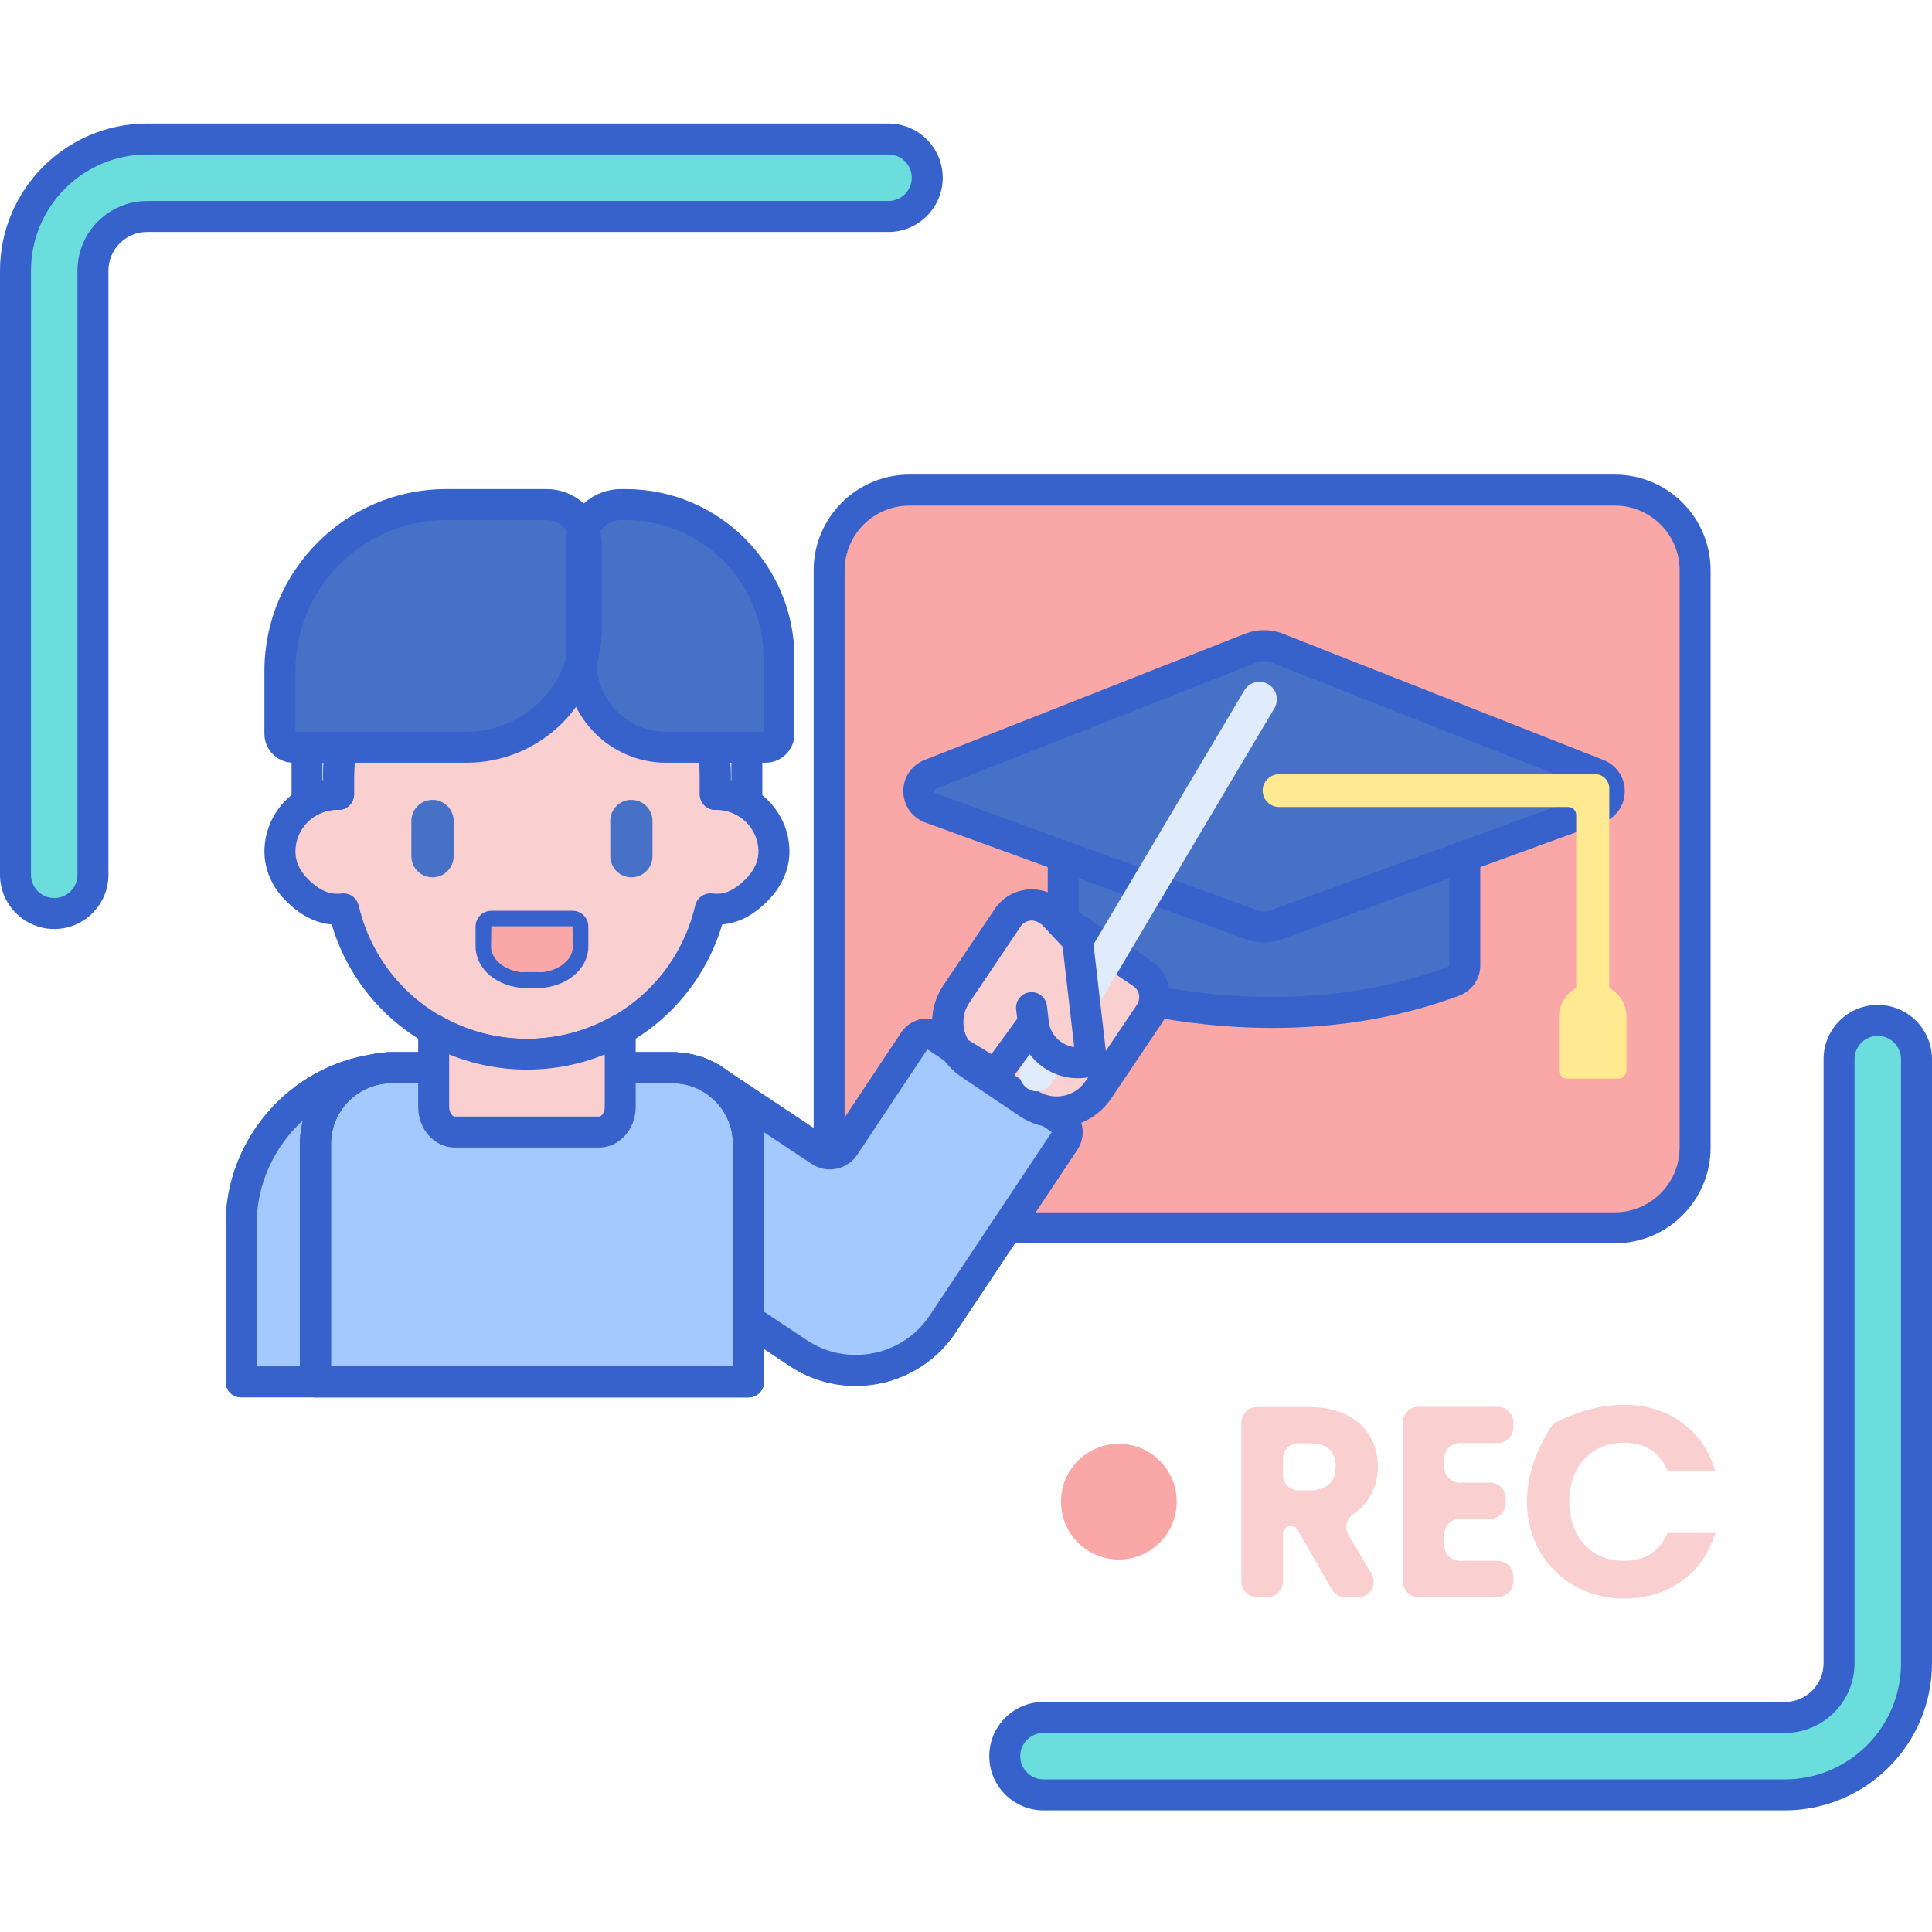 <svg height="100pt" viewBox="0 -31 498.9 498" width="100pt" xmlns="http://www.w3.org/2000/svg"><path d="m417.027 285.602h-182.211c-11.438 0-20.707-9.27-20.707-20.707v-149.078c0-11.438 9.27-20.707 20.707-20.707h182.211c11.434 0 20.703 9.27 20.703 20.707v149.078c0 11.438-9.27 20.707-20.703 20.707zm0 0" fill="#f9a7a7"/><path d="m417.027 289.602h-182.211c-13.625 0-24.707-11.082-24.707-24.707v-149.078c0-13.625 11.082-24.707 24.707-24.707h182.211c13.621 0 24.703 11.082 24.703 24.707v149.078c0 13.625-11.082 24.707-24.703 24.707zm-182.211-190.488c-9.211 0-16.707 7.492-16.707 16.703v149.082c0 9.211 7.496 16.707 16.707 16.707h182.211c9.207 0 16.703-7.496 16.703-16.707v-149.082c0-9.207-7.492-16.703-16.703-16.703zm0 0" fill="#3762cc"/><path d="m322.953 135.93-82.762 32.605c-3.961 1.559-3.887 7.203.113 8.656l82.883 30.16c2.078.758 4.355.758 6.434 0l82.906-30.168c3.992-1.453 4.066-7.086.113-8.641l-82.789-32.613c-2.219-.871-4.68-.871-6.898 0zm0 0" fill="#4671c6"/><path d="m326.402 211.918c-1.551 0-3.105-.27-4.586-.805l-82.879-30.16c-3.398-1.238-5.625-4.375-5.672-7.996-.051-3.621 2.098-6.82 5.461-8.145l82.762-32.602v-.004c3.168-1.242 6.656-1.246 9.828 0l82.789 32.617c3.363 1.324 5.504 4.52 5.457 8.137-.047 3.613-2.273 6.75-5.668 7.984l-82.906 30.168c-1.48.535-3.035.805-4.586.805zm-1.98-72.27-82.766 32.609c-.121.047-.402.156-.395.594.004.438.289.539.41.582l82.879 30.16c1.191.434 2.508.434 3.699 0l82.906-30.168c.121-.043.398-.145.402-.574.008-.43-.27-.543-.387-.586l-82.789-32.617c-1.277-.5-2.684-.5-3.961 0zm0 0" fill="#3762cc"/><path d="m415.559 223.641v-50.949c0-.004 0-.004 0-.004.234-2.352-1.504-4.277-3.867-4.277h-81.121c-2.23 0-4.266 1.609-4.488 3.828-.258 2.555 1.742 4.711 4.246 4.711h74.625c1.145 0 2.07.926 2.07 2.07v44.621c-2.641 1.496-4.449 4.297-4.449 7.547v13.77c0 1.176.957 2.129 2.133 2.129h13.168c1.176 0 2.133-.953 2.133-2.129v-13.77c0-3.25-1.805-6.055-4.449-7.547zm0 0" fill="#ffea92"/><path d="m329.617 207.355c-2.078.754-4.355.754-6.434 0l-48.629-17.699v28.188c0 1.812 1.184 3.426 2.984 4.027 11.539 3.863 54.766 16.141 97.887.035 1.707-.641 2.82-2.238 2.82-3.98v-28.266zm0 0" fill="#4671c6"/><path d="m328.562 233.992c-24.602 0-44.555-5.738-52.289-8.328-3.418-1.145-5.715-4.289-5.715-7.82v-28.188c0-1.301.637-2.527 1.707-3.277 1.07-.746 2.441-.922 3.664-.48l48.625 17.695c1.191.434 2.504.434 3.699 0l48.629-17.695c1.223-.441 2.594-.266 3.66.48 1.07.75 1.707 1.973 1.707 3.277v28.266c0 3.41-2.18 6.52-5.422 7.73-16.672 6.223-33.324 8.34-48.266 8.34zm-50.004-38.621v22.473c0 .09.102.188.254.234 11.801 3.949 53.555 15.637 95.215.078.16-.055.219-.176.219-.234v-22.551l-43.262 15.742c-2.957 1.074-6.211 1.074-9.168 0zm51.059 11.984h.02zm0 0" fill="#3762cc"/><path d="m81.461 306.941v-43.02c0-9.379 6.574-17.215 15.363-19.172-19.539 2.879-34.555 19.672-34.555 40.012v40.621h19.191zm0 0" fill="#a4c9ff"/><path d="m173.617 244.266h-72.5c-10.855 0-19.656 8.801-19.656 19.656v61.461h111.809v-61.461c0-10.855-8.801-19.656-19.652-19.656zm0 0" fill="#a4c9ff"/><path d="m183.371 246.867-.004.004c.039.023.074.051.113.07zm0 0" fill="#a4c9ff"/><path d="m273.707 257.465-31.898-21.211c-1.902-1.266-4.473-.75-5.742 1.156l-18.023 27.105c-1.379 2.074-4.172 2.633-6.242 1.258l-26.422-17.57c4.781 3.586 7.891 9.281 7.891 15.719v45.473l12.84 8.539c12.375 8.23 29.082 4.871 37.316-7.5l31.434-47.227c1.27-1.906.75-4.477-1.152-5.742zm0 0" fill="#a4c9ff"/><path d="m111.688 195.102c-3.012 0-5.457-2.445-5.457-5.457v-9.09c0-3.012 2.445-5.453 5.457-5.453s5.453 2.441 5.453 5.453v9.09c0 3.016-2.441 5.457-5.453 5.457zm0 0" fill="#4671c6"/><path d="m163.043 195.102c-3.012 0-5.453-2.445-5.453-5.457v-9.09c0-3.012 2.441-5.453 5.453-5.453s5.453 2.441 5.453 5.453v9.09c0 3.016-2.441 5.457-5.453 5.457zm0 0" fill="#4671c6"/><path d="m140.234 205.746h-13.359c-1.145 0-2.07.93-2.07 2.07v5.176c0 1.914.82 3.777 2.328 5.297 1.809 1.82 4.465 3 7.371 3.332v.109h5.719v-.109c2.91-.332 5.566-1.512 7.375-3.332 1.508-1.523 2.324-3.383 2.324-5.297v-5.176c0-1.145-.93-2.07-2.07-2.07zm0 0" fill="#f9a7a7"/><path d="m140.227 224.23h-5.719c-.375 0-.727-.082-1.047-.227-3.211-.516-6.066-1.902-8.102-3.957-1.969-1.984-3.051-4.492-3.051-7.055v-5.176c0-2.52 2.051-4.57 4.57-4.57h20.977c2.52 0 4.57 2.051 4.57 4.57v5.176c0 2.562-1.082 5.07-3.051 7.055-2.051 2.066-4.93 3.461-8.164 3.965-.305.141-.637.219-.984.219zm-4.996-5h4.285c.137-.043.281-.074.426-.094 2.359-.27 4.504-1.223 5.883-2.609 1.047-1.059 1.602-2.281 1.602-3.535v-4.746h-20.121v4.746c0 1.254.555 2.477 1.605 3.539 1.375 1.383 3.52 2.336 5.879 2.609.152.016.301.047.441.09zm12.621-10.984h.02zm0 0" fill="#3762cc"/><path d="m120.504 161.508h-44.77c-1.906 0-3.453-1.547-3.453-3.457v-16.25c0-23.723 19.23-42.953 42.953-42.953h25.887c5.695 0 10.309 4.613 10.309 10.305v21.426c0 17.082-13.844 30.93-30.926 30.93zm0 0" fill="#4671c6"/><path d="m193.27 329.379h-111.809c-2.207 0-4-1.789-4-4v-61.457c0-13.043 10.609-23.652 23.656-23.652h72.5c13.039 0 23.652 10.609 23.652 23.652v61.457c0 2.211-1.789 4-4 4zm-107.809-8h103.809v-57.457c0-8.629-7.023-15.652-15.652-15.652h-72.5c-8.633 0-15.656 7.023-15.656 15.652zm0 0" fill="#3762cc"/><path d="m193.27 329.379h-111.809c-2.207 0-4-1.789-4-4v-61.457c0-13.043 10.609-23.652 23.656-23.652h72.5c13.039 0 23.652 10.609 23.652 23.652v61.457c0 2.211-1.789 4-4 4zm-107.809-8h103.809v-57.457c0-8.629-7.023-15.652-15.652-15.652h-72.5c-8.633 0-15.656 7.023-15.656 15.652zm0 0" fill="#3762cc"/><path d="m220.969 326.43c-5.879 0-11.82-1.672-17.074-5.164l-12.84-8.539c-1.113-.742-1.785-1.992-1.785-3.332v-45.473c0-4.957-2.293-9.523-6.289-12.516-1.73-1.297-2.117-3.742-.867-5.512 1.25-1.766 3.68-2.219 5.48-1.02l26.422 17.566c.117.078.246.105.375.074.137-.031.242-.102.316-.215l18.027-27.105c2.484-3.742 7.547-4.758 11.289-2.273l31.895 21.207h.004c1.809 1.207 3.039 3.043 3.469 5.176.43 2.133 0 4.305-1.203 6.117l-31.438 47.227c-5.941 8.941-15.773 13.781-25.781 13.781zm-23.699-19.176 11.055 7.352c10.523 6.992 24.773 4.129 31.77-6.387l31.438-47.227c.039-.062.023-.152-.043-.199l-31.895-21.207c-.066-.043-.156-.023-.199.043l-18.023 27.102c-1.254 1.891-3.176 3.18-5.402 3.629s-4.492 0-6.383-1.258l-12.523-8.324c.137 1.031.207 2.082.207 3.145zm0 0" fill="#3762cc"/><path d="m183.48 250.945c-.703 0-1.41-.184-2.055-.57-1.609-.965-2.445-2.988-1.852-4.766.395-1.188 1.32-2.125 2.504-2.523 1.184-.406 2.484-.234 3.527.461l.113.074c1.797 1.211 2.305 3.637 1.141 5.469-.762 1.195-2.055 1.855-3.379 1.855zm0 0" fill="#3762cc"/><path d="m81.461 329.379h-19.191c-2.207 0-4-1.789-4-4v-40.617c0-21.879 16.324-40.781 37.973-43.969 2.129-.32 4.125 1.113 4.52 3.23.387 2.113-.965 4.16-3.066 4.629-7.09 1.578-12.234 8-12.234 15.27v61.457c0 2.211-1.793 4-4 4zm-15.191-8h11.191v-57.457c0-2.098.281-4.145.816-6.109-7.398 6.734-12.008 16.422-12.008 26.949zm0 0" fill="#3762cc"/><path d="m81.461 306.941v-43.02c0-9.379 6.574-17.215 15.363-19.172-19.539 2.879-34.555 19.672-34.555 40.012v40.621h19.191zm0 0" fill="#a4c9ff"/><path d="m173.617 244.266h-72.5c-10.855 0-19.656 8.801-19.656 19.656v61.461h111.809v-61.461c0-10.855-8.801-19.656-19.652-19.656zm0 0" fill="#a4c9ff"/><path d="m183.371 246.867-.004.004c.039.023.074.051.113.07zm0 0" fill="#a4c9ff"/><path d="m273.707 257.465-31.898-21.211c-1.902-1.266-4.473-.75-5.742 1.156l-18.023 27.105c-1.379 2.074-4.172 2.633-6.242 1.258l-26.422-17.57c4.781 3.586 7.891 9.281 7.891 15.719v45.473l12.84 8.539c12.375 8.23 29.082 4.871 37.316-7.5l31.434-47.227c1.27-1.906.75-4.477-1.152-5.742zm0 0" fill="#a4c9ff"/><path d="m185.023 173.66c-.102 0-.203.016-.309.02v-4.598c0-26.863-21.777-48.645-48.645-48.645-26.863 0-48.641 21.777-48.641 48.645v4.598c-.105-.004-.207-.02-.309-.02-8.195 0-14.84 6.645-14.84 14.836-.004 3.672 1.668 7.113 4.246 9.719 4.629 4.684 8.57 5.426 12.188 5.039 5.02 21.52 24.309 37.555 47.355 37.555 23.051 0 42.34-16.035 47.359-37.555 3.691.395 7.734-.387 12.41-5.348 2.5-2.652 4.098-6.09 4.02-9.73-.172-8.047-6.75-14.516-14.836-14.516zm0 0" fill="#f9cfcf"/><path d="m136.074 244.809c-23.516 0-43.809-15.277-50.43-37.535-4.297-.379-8.168-2.41-11.957-6.246-3.484-3.523-5.402-7.977-5.402-12.535 0-9.121 6.523-16.75 15.148-18.469v-.945c0-29.027 23.613-52.641 52.641-52.641 29.027 0 52.641 23.613 52.641 52.641v.953c8.445 1.707 14.953 9.156 15.145 18.055.098 4.5-1.715 8.957-5.105 12.559-3.852 4.086-7.812 6.242-12.254 6.629-6.617 22.262-26.914 37.535-50.426 37.535zm-47.355-45.555c1.84 0 3.465 1.266 3.891 3.094 4.734 20.289 22.605 34.461 43.461 34.461 20.859 0 38.73-14.172 43.465-34.461.457-1.969 2.316-3.289 4.32-3.07 2.449.266 5.246-.055 9.074-4.117 1.941-2.059 2.98-4.512 2.93-6.898-.129-5.824-4.957-10.566-10.781-10.602-.148.008-.301.016-.367.016-1.047 0-2.051-.41-2.801-1.145-.766-.75-1.199-1.781-1.199-2.855v-4.598c0-24.613-20.027-44.641-44.641-44.641-24.613 0-44.641 20.027-44.641 44.641v4.598c0 1.074-.434 2.105-1.199 2.855-.766.754-1.809 1.199-2.875 1.145-.059 0-.258-.012-.312-.016-5.898 0-10.758 4.863-10.762 10.836 0 2.438 1.098 4.887 3.094 6.906 3.789 3.836 6.531 4.133 8.918 3.875.145-.016.281-.023.426-.023zm0 0" fill="#3762cc"/><path d="m111.688 195.102c-3.012 0-5.457-2.445-5.457-5.457v-9.09c0-3.012 2.445-5.453 5.457-5.453s5.453 2.441 5.453 5.453v9.09c0 3.016-2.441 5.457-5.453 5.457zm0 0" fill="#4671c6"/><path d="m163.043 195.102c-3.012 0-5.453-2.445-5.453-5.457v-9.09c0-3.012 2.441-5.453 5.453-5.453s5.453 2.441 5.453 5.453v9.09c0 3.016-2.441 5.457-5.453 5.457zm0 0" fill="#4671c6"/><path d="m192.855 179.914c-.734 0-1.469-.203-2.117-.609-1.727-1.074-3.703-1.645-5.715-1.645l-.23.016c-1.027.047-2.113-.391-2.879-1.145-.766-.75-1.199-1.781-1.199-2.855v-4.598c0-2.285-.184-4.625-.547-6.953-.184-1.156.152-2.332.91-3.219.762-.887 1.871-1.398 3.043-1.398h8.738c2.207 0 4 1.789 4 4v14.406c0 1.453-.793 2.793-2.062 3.496-.605.336-1.273.504-1.941.504zm-4.141-9.883c.047.008.094.016.141.027v-4.551h-.266c.086 1.199.125 2.391.125 3.574zm0 0" fill="#3762cc"/><path d="m79.289 179.914c-.668 0-1.336-.168-1.938-.504-1.273-.703-2.062-2.043-2.062-3.496v-14.406c0-2.211 1.793-4 4-4h8.738c1.172 0 2.281.512 3.039 1.398.762.887 1.094 2.062.914 3.219-.363 2.328-.547 4.668-.547 6.953v4.598c0 1.074-.434 2.105-1.203 2.855-.766.754-1.809 1.199-2.875 1.145-.07 0-.285-.016-.352-.02-1.891.004-3.871.574-5.598 1.648-.645.406-1.379.609-2.117.609zm4-14.406v4.547c.047-.008.094-.02.141-.027v-.949c0-1.184.043-2.375.125-3.574h-.266zm0 0" fill="#3762cc"/><path d="m172.023 161.508h25.691c1.902 0 3.441-1.543 3.441-3.441v-19.652c0-21.852-17.715-39.566-39.566-39.566h-1.23c-5.699 0-10.32 4.621-10.32 10.324v30.352c0 12.137 9.844 21.984 21.984 21.984zm0 0" fill="#4671c6"/><path d="m120.504 161.508h-44.77c-1.906 0-3.453-1.547-3.453-3.457v-16.25c0-23.723 19.23-42.953 42.953-42.953h25.887c5.695 0 10.309 4.613 10.309 10.305v21.426c0 17.082-13.844 30.93-30.926 30.93zm0 0" fill="#4671c6"/><g fill="#3762cc"><path d="m197.715 165.508h-25.691c-14.328 0-25.984-11.656-25.984-25.984v-30.355c0-7.895 6.426-14.32 14.32-14.32h1.23c24.023 0 43.562 19.543 43.562 43.566v19.648c.004 4.105-3.336 7.445-7.438 7.445zm-37.355-62.66c-3.484 0-6.32 2.836-6.32 6.32v30.355c0 9.914 8.066 17.984 17.984 17.984h25.129v-19.094c0-19.613-15.953-35.566-35.562-35.566zm0 0"/><path d="m120.504 165.508h-44.766c-4.113 0-7.457-3.348-7.457-7.457v-16.254c0-25.891 21.062-46.953 46.953-46.953h25.887c7.891 0 14.309 6.418 14.309 14.309v21.422c0 19.266-15.668 34.934-34.926 34.934zm-44.223-8h44.223c14.848 0 26.926-12.082 26.926-26.93v-21.426c0-3.477-2.828-6.305-6.309-6.305h-25.887c-21.477 0-38.953 17.473-38.953 38.953zm0 0"/><path d="m193.27 329.379h-111.809c-2.207 0-4-1.789-4-4v-61.457c0-13.043 10.609-23.652 23.656-23.652h72.5c13.039 0 23.652 10.609 23.652 23.652v61.457c0 2.211-1.789 4-4 4zm-107.809-8h103.809v-57.457c0-8.629-7.023-15.652-15.652-15.652h-72.5c-8.633 0-15.656 7.023-15.656 15.652zm0 0"/><path d="m193.27 329.379h-111.809c-2.207 0-4-1.789-4-4v-61.457c0-13.043 10.609-23.652 23.656-23.652h72.5c13.039 0 23.652 10.609 23.652 23.652v61.457c0 2.211-1.789 4-4 4zm-107.809-8h103.809v-57.457c0-8.629-7.023-15.652-15.652-15.652h-72.5c-8.633 0-15.656 7.023-15.656 15.652zm0 0"/><path d="m220.969 326.43c-5.879 0-11.82-1.672-17.074-5.164l-12.84-8.539c-1.113-.742-1.785-1.992-1.785-3.332v-45.473c0-4.957-2.293-9.523-6.289-12.516-1.73-1.297-2.117-3.742-.867-5.512 1.25-1.766 3.68-2.219 5.48-1.02l26.422 17.566c.117.078.246.105.375.074.137-.031.242-.102.316-.215l18.027-27.105c2.484-3.742 7.547-4.758 11.289-2.273l31.895 21.207h.004c1.809 1.207 3.039 3.043 3.469 5.176.43 2.133 0 4.305-1.203 6.117l-31.438 47.227c-5.941 8.941-15.773 13.781-25.781 13.781zm-23.699-19.176 11.055 7.352c10.523 6.992 24.773 4.129 31.77-6.387l31.438-47.227c.039-.062.023-.152-.043-.199l-31.895-21.207c-.066-.043-.156-.023-.199.043l-18.023 27.102c-1.254 1.891-3.176 3.18-5.402 3.629s-4.492 0-6.383-1.258l-12.523-8.324c.137 1.031.207 2.082.207 3.145zm0 0"/><path d="m183.48 250.945c-.703 0-1.41-.184-2.055-.57-1.609-.965-2.445-2.988-1.852-4.766.395-1.188 1.32-2.125 2.504-2.523 1.184-.406 2.484-.234 3.527.461l.113.074c1.797 1.211 2.305 3.637 1.141 5.469-.762 1.195-2.055 1.855-3.379 1.855zm0 0"/></g><path d="m136.074 240.809c-8.77 0-16.984-2.332-24.09-6.395v19.957c0 3.594 2.438 6.504 5.441 6.504h37.301c3.004 0 5.438-2.914 5.438-6.504v-19.957c-7.105 4.062-15.32 6.395-24.09 6.395zm0 0" fill="#f9cfcf"/><path d="m154.727 264.875h-37.305c-5.203 0-9.438-4.711-9.438-10.504v-19.957c0-1.426.758-2.742 1.992-3.457 1.234-.719 2.754-.723 3.992-.016 6.711 3.84 14.352 5.867 22.102 5.867 7.754 0 15.395-2.031 22.105-5.867 1.234-.711 2.758-.707 3.996.012 1.23.715 1.988 2.035 1.988 3.457v19.961c0 5.793-4.23 10.504-9.434 10.504zm-38.742-24.055v13.551c0 1.504.867 2.504 1.441 2.504h37.301c.57 0 1.438-1 1.438-2.504v-13.551c-12.688 5.242-27.484 5.242-40.18 0zm0 0" fill="#3762cc"/><path d="m81.461 329.379h-19.191c-2.207 0-4-1.789-4-4v-40.617c0-21.879 16.324-40.781 37.973-43.969 2.129-.32 4.125 1.113 4.52 3.23.387 2.113-.965 4.16-3.066 4.629-7.09 1.578-12.234 8-12.234 15.27v61.457c0 2.211-1.793 4-4 4zm-15.191-8h11.191v-57.457c0-2.098.281-4.145.816-6.109-7.398 6.734-12.008 16.422-12.008 26.949zm0 0" fill="#3762cc"/><path d="m265.605 253.48-15.145-10.191c-5.949-4.004-7.527-12.074-3.523-18.023l13.293-19.75c2.293-3.406 6.91-4.309 10.316-2.016l24.355 16.391c3.406 2.293 4.309 6.914 2.02 10.32l-13.293 19.75c-4.004 5.945-12.074 7.523-18.023 3.52zm0 0" fill="#f9cfcf"/><path d="m272.82 259.699c-3.344 0-6.613-.992-9.449-2.898l-15.145-10.191c-3.766-2.535-6.316-6.383-7.188-10.836-.867-4.453.047-8.977 2.582-12.738l13.289-19.75c3.523-5.234 10.641-6.621 15.875-3.102l24.352 16.387c2.539 1.707 4.254 4.297 4.84 7.293.586 3-.031 6.043-1.738 8.578l-13.289 19.75c-2.535 3.766-6.383 6.316-10.836 7.188-1.098.215-2.203.32-3.293.32zm-6.418-53.465c-1.105 0-2.191.531-2.855 1.516l-13.289 19.746c-2.77 4.113-1.676 9.711 2.434 12.473l15.145 10.191c4.117 2.77 9.707 1.676 12.473-2.434l13.293-19.75c1.055-1.574.637-3.711-.934-4.77l-24.355-16.391c-.586-.391-1.25-.582-1.91-.582zm0 0" fill="#3762cc"/><path d="m265.492 249.73c-2.145-1.273-2.852-4.043-1.578-6.191l57.41-96.715c1.277-2.141 4.047-2.852 6.191-1.578 2.145 1.277 2.852 4.047 1.578 6.191l-57.41 96.715c-1.273 2.145-4.043 2.852-6.191 1.578zm0 0" fill="#e0ebfc"/><path d="m264.539 212.863 13.684-1.582 3.379 29.203c.137 1.199-.723 2.281-1.918 2.418-6.363.734-12.113-3.824-12.848-10.184zm0 0" fill="#f9cfcf"/><path d="m257.074 250.07c-.707 0-1.426-.188-2.07-.582l-9.938-6.031c-.465-.285-.867-.656-1.184-1.102-4.078-5.73-4.184-13.496-.262-19.324l13.289-19.75c3.52-5.23 10.633-6.625 15.871-3.102l1.121.754c.25.168.484.367.691.59l6.555 7.027c.582.629.953 1.422 1.047 2.27l3.375 29.207c.395 3.383-2.039 6.457-5.43 6.852-5.699.668-11.016-1.848-14.238-6.105l-5.598 7.656c-.777 1.066-1.992 1.641-3.23 1.641zm-7.082-12.98 6.023 3.656 6.668-9.125-.281-2.414c-.02-.156-.027-.312-.027-.465 0-2.004 1.504-3.73 3.543-3.965 2.191-.254 4.18 1.316 4.434 3.512l.457 3.973c.41 3.535 3.203 6.227 6.586 6.66l-2.992-25.875-5.348-5.734-.742-.496c-1.566-1.055-3.707-.637-4.762.93l-13.293 19.754c-1.934 2.871-2.016 6.633-.266 9.59zm0 0" fill="#3762cc"/><path d="m147.855 205.746h-20.98c-1.145 0-2.07.93-2.07 2.07v5.176c0 1.914.82 3.773 2.328 5.297 1.809 1.82 4.465 3 7.371 3.332.113-.062 3.703-.035 5.809-.016 2.871-.344 5.492-1.512 7.285-3.316 1.508-1.523 2.324-3.383 2.324-5.297v-5.176c.004-1.145-.926-2.07-2.066-2.07zm0 0" fill="#f9a7a7"/><path d="m134.504 223.621c-.074 0-.152-.004-.227-.012-3.41-.391-6.453-1.785-8.562-3.914-1.875-1.887-2.91-4.27-2.91-6.707v-5.176c0-2.242 1.828-4.07 4.07-4.07h20.977c2.246 0 4.074 1.828 4.074 4.07v5.176c0 2.438-1.035 4.816-2.91 6.707-2.09 2.105-5.094 3.488-8.465 3.895-.082.012-.145.004-.258.016-4.125-.043-5.207-.02-5.484-.008-.102.02-.203.023-.305.023zm-7.629-15.875-.07 5.246c0 1.391.605 2.734 1.75 3.887 1.414 1.43 3.586 2.418 5.98 2.73.77-.051 2.277-.039 5.664-.008 2.391-.309 4.566-1.301 5.977-2.723 1.145-1.152 1.75-2.496 1.75-3.887l-.074-5.246zm0 0" fill="#3762cc"/><path d="m303.867 356.324c0 8.254-6.691 14.941-14.941 14.941-8.254 0-14.945-6.688-14.945-14.941 0-8.254 6.691-14.941 14.945-14.941 8.25 0 14.941 6.688 14.941 14.941zm0 0" fill="#f9a7a7"/><path d="m355.824 347.219c0-7.066-4.668-15.32-17.828-15.32h-13.43c-2.211 0-4 1.793-4 4v41.047c0 2.211 1.789 4 4 4h2.719c2.211 0 4-1.789 4-4v-12.309c0-1.121.91-2.031 2.031-2.031h.008c.727 0 1.398.387 1.766 1.02l8.812 15.316c.715 1.238 2.035 2.004 3.465 2.004h3.355c3.105 0 5.027-3.387 3.434-6.051l-5.949-9.965c-1.113-1.867-.488-4.211 1.312-5.438 4.555-3.098 6.305-8.012 6.305-12.273zm-24.539-1.984c0-2.211 1.789-4 4-4h2.711c4.652 0 6.91 1.957 6.91 5.984 0 4.105-2.324 6.184-6.91 6.184h-2.711c-2.211 0-4-1.789-4-4zm0 0" fill="#f9cfcf"/><path d="m366.254 380.945h20.531c2.211 0 4-1.789 4-4v-1.332c0-2.211-1.789-4-4-4h-9.809c-2.211 0-4-1.793-4-4v-2.852c0-2.211 1.789-4 4-4h7.832c2.211 0 4-1.793 4-4v-1.336c0-2.211-1.789-4-4-4h-7.832c-2.211 0-4-1.789-4-4v-2.258c0-2.211 1.789-4 4-4h9.809c2.211 0 4-1.789 4-4v-1.332c0-2.211-1.789-4-4-4h-20.531c-2.211 0-4 1.789-4 4v41.109c0 2.211 1.793 4 4 4zm0 0" fill="#f9cfcf"/><path d="m430.172 365.305c-2.094 4.184-5.742 6.309-10.84 6.309-8.434 0-14.102-6.145-14.102-15.289 0-9.105 5.668-15.223 14.102-15.223 5.098 0 8.746 2.121 10.84 6.305l.441.887h12.367l-.852-2.184c-5.414-13.898-21.863-19.402-40.02-10.445-.652.32-1.219.828-1.613 1.438-14.57 22.598-1.395 44.238 18.836 44.238 10.68 0 19.203-5.512 22.797-14.738l.848-2.184h-12.367zm0 0" fill="#f9cfcf"/><path d="m14 204.449c-5.523 0-10-4.477-10-10v-156c0-18.746 15.254-34 34-34h191.441c5.523 0 10 4.477 10 10 0 5.523-4.477 10-10 10h-191.441c-7.719 0-14 6.281-14 14v156c0 5.523-4.477 10-10 10zm0 0" fill="#6bdddd"/><path d="m460.898 432.043h-191.438c-5.523 0-10-4.477-10-10 0-5.523 4.477-10 10-10h191.438c7.719 0 14-6.281 14-14v-156c0-5.523 4.477-10 10-10 5.527 0 10 4.477 10 10v156c0 18.746-15.25 34-34 34zm0 0" fill="#6bdddd"/><path d="m14 208.449c-7.719 0-14-6.281-14-14v-156c0-20.953 17.047-38 38-38h191.441c7.715 0 14 6.281 14 14s-6.285 14-14 14h-191.441c-5.516 0-10 4.488-10 10v156c0 7.719-6.281 14-14 14zm24-200c-16.543 0-30 13.457-30 30v156c0 3.309 2.691 6 6 6s6-2.691 6-6v-156c0-9.926 8.074-18 18-18h191.441c3.305 0 6-2.691 6-6 0-3.309-2.695-6-6-6zm0 0" fill="#3762cc"/><path d="m460.898 436.043h-191.438c-7.719 0-14-6.281-14-14s6.281-14 14-14h191.438c5.516 0 10-4.488 10-10v-156c0-7.719 6.285-14 14-14 7.719 0 14 6.281 14 14v156c0 20.953-17.047 38-38 38zm-191.438-20c-3.309 0-6 2.691-6 6 0 3.309 2.691 6 6 6h191.438c16.543 0 30-13.457 30-30v-156c0-3.309-2.691-6-6-6-3.305 0-6 2.691-6 6v156c0 9.926-8.074 18-18 18zm0 0" fill="#3762cc"/></svg>

